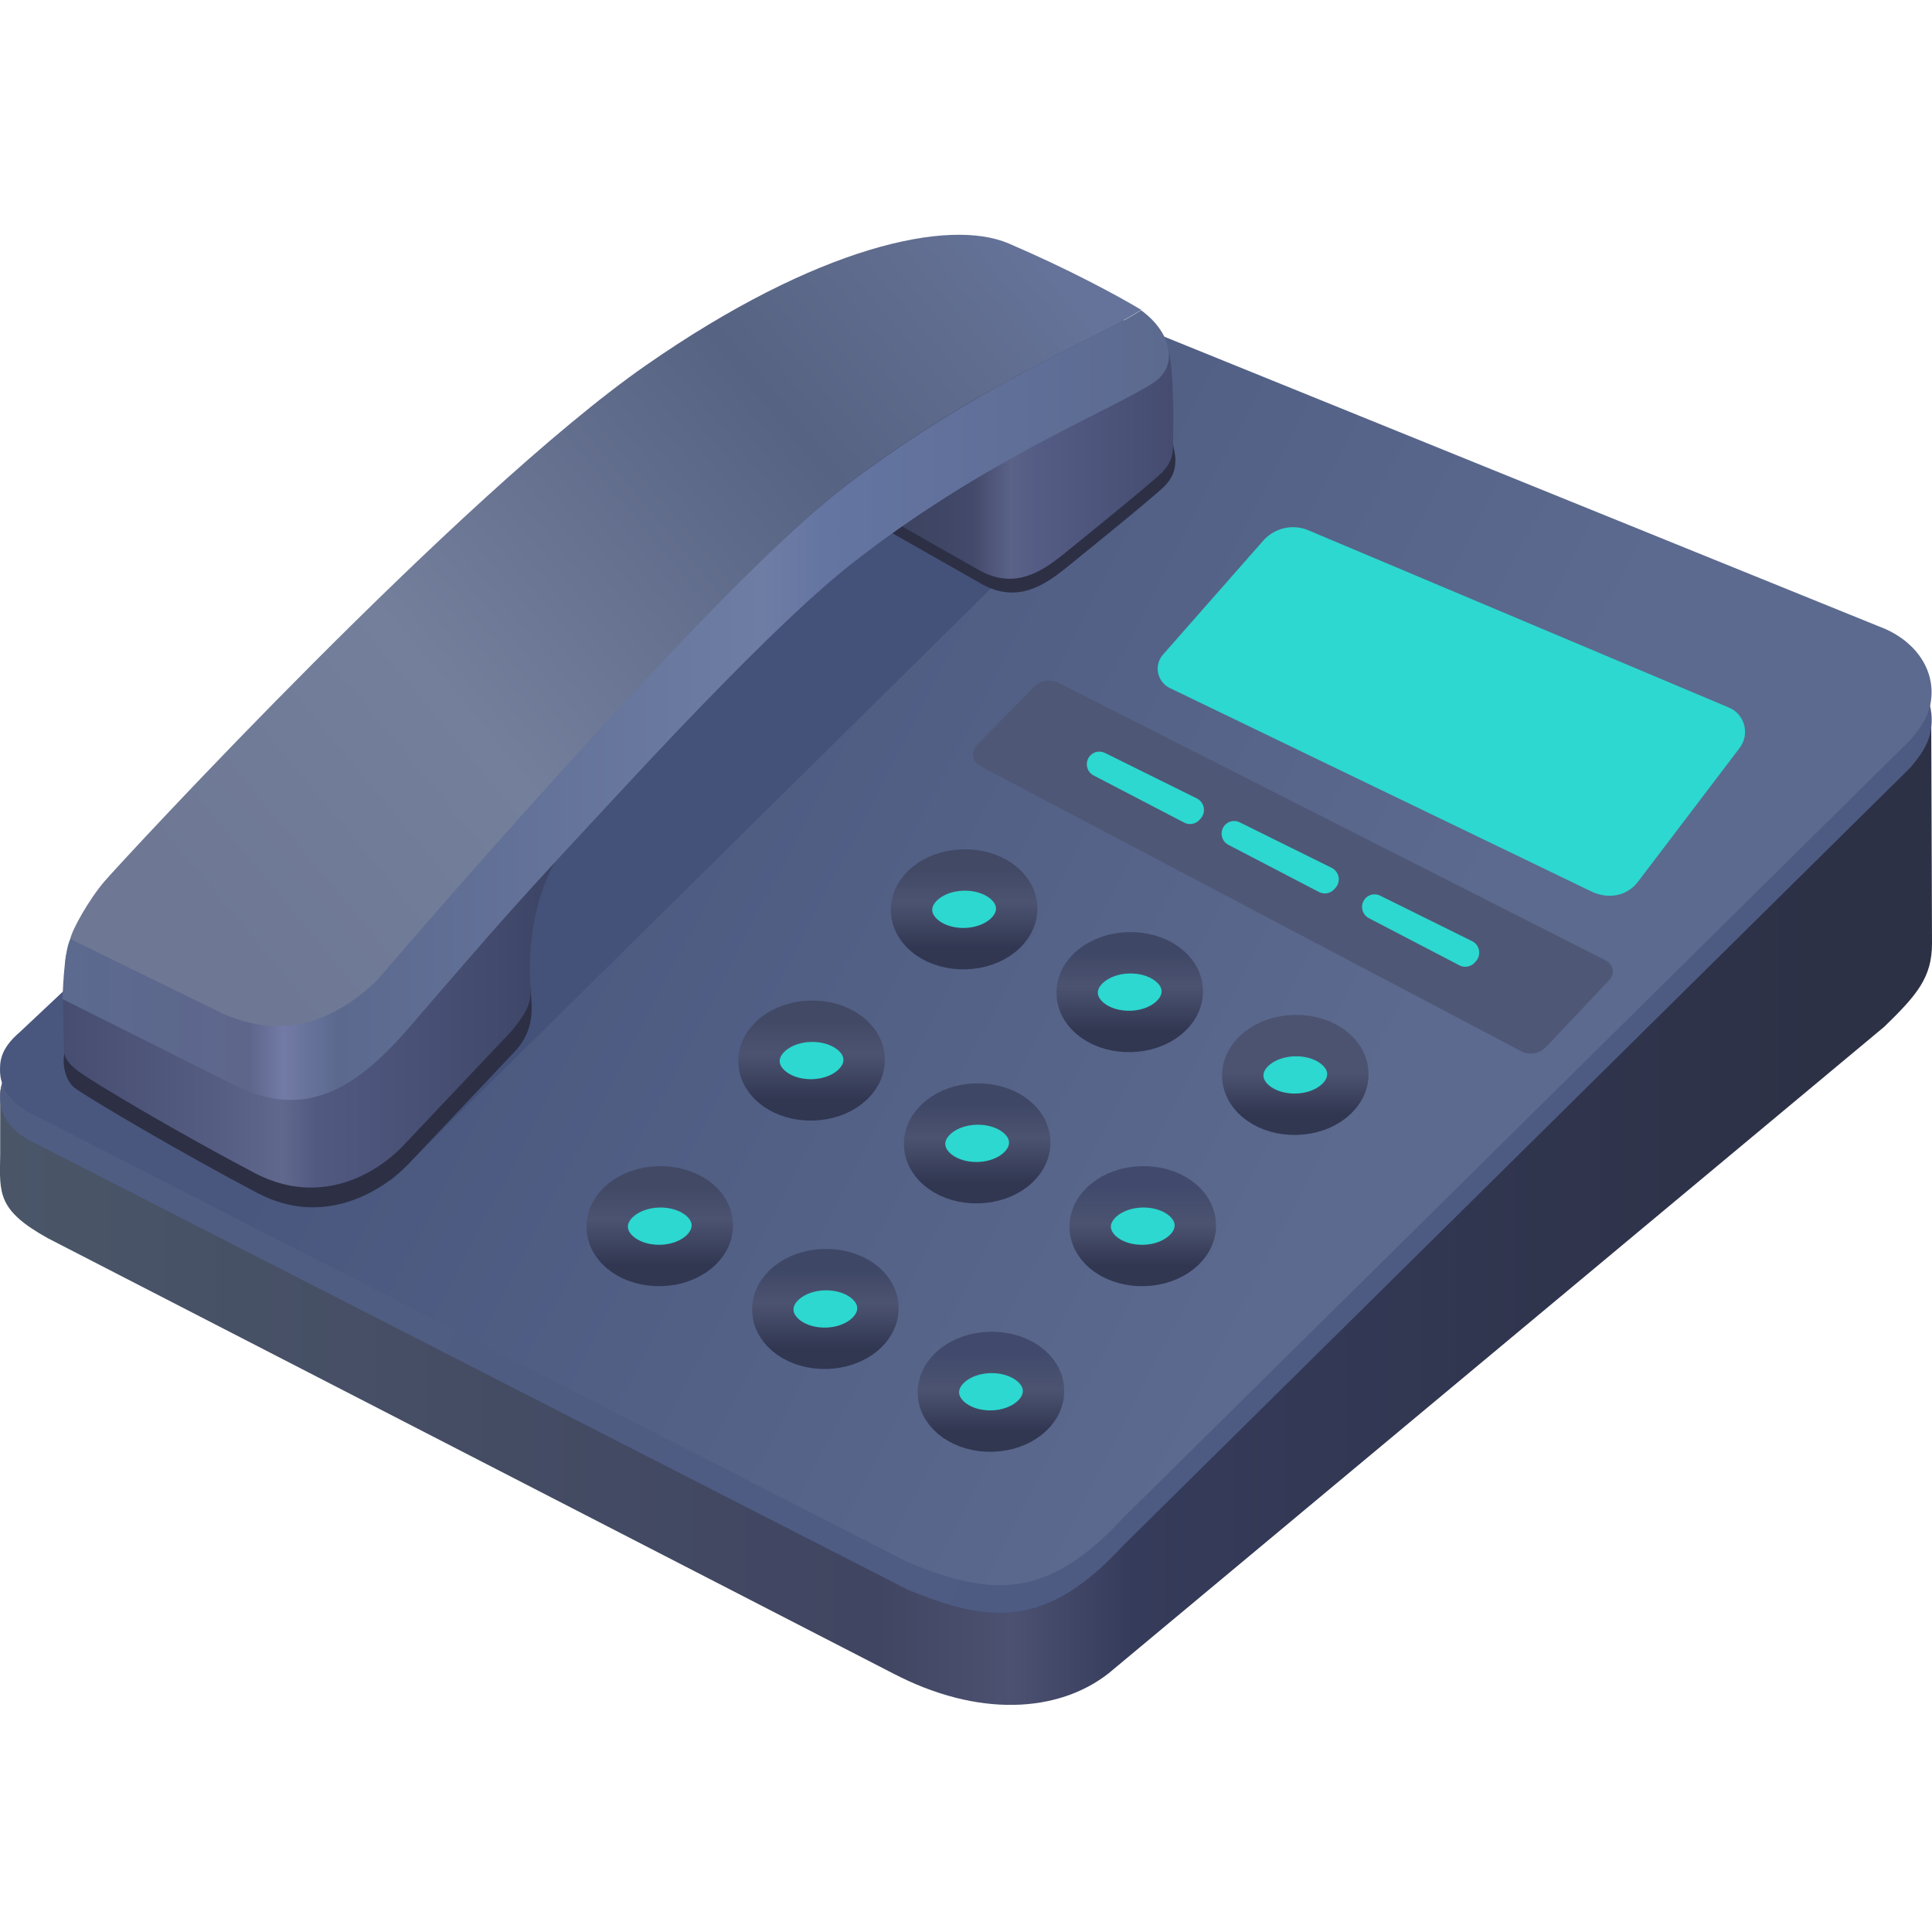 <svg width="140" height="140" viewBox="0 0 140 140" fill="none" xmlns="http://www.w3.org/2000/svg">
<g clip-path="url(#clip0)">
<path d="M140 68.37C140 70.822 138.918 72.096 136.548 74.397L80.329 121.26C76.671 124.123 70.877 124.479 64.712 121.26L64.205 121L3.466 89.726C-0.178 87.699 -0.041 86.507 0.014 83.699V79.288C0.041 78.288 0.603 77.589 1.109 77.096L73.877 112.699L110.233 79.096L139.781 51.795L139.945 52.247V52.562L140 68.37Z" fill="url(#paint0_linear)"/>
<path d="M139.959 52.562C139.945 52.726 139.918 52.89 139.89 53.055C139.699 53.986 139.164 54.753 138.438 55.616L81.37 112.014C75.794 118.055 71.726 117.616 65.822 115.219L2.219 82.671C0.877 81.973 0.096 80.986 0.014 79.74C0.014 79.726 0.014 79.726 0.014 79.726C-4.19905e-05 79.589 0.014 79.452 0.014 79.315C0.014 79.301 0.014 79.301 0.014 79.288C0.041 78.288 0.603 77.589 1.11 77.096C1.219 76.986 1.329 76.89 1.438 76.794L59.438 22.274C62.301 20.288 65.836 19.562 69.233 20.26L136.11 47.37C138.616 48.274 140.164 50.301 139.959 52.562Z" fill="url(#paint1_linear)"/>
<path d="M139.951 50.562C139.937 50.726 139.91 50.89 139.883 51.055C139.691 51.986 139.157 52.753 138.43 53.616L81.362 110.014C75.787 116.055 71.718 115.616 65.814 113.219L2.211 80.671C0.869 79.973 0.088 78.986 0.006 77.74C0.006 77.726 0.006 77.726 0.006 77.726C-0.008 77.589 0.006 77.452 0.006 77.315C0.006 77.301 0.006 77.301 0.006 77.288C0.033 76.288 0.595 75.589 1.102 75.096C1.211 74.986 1.321 74.89 1.431 74.794L59.431 20.274C62.294 18.288 65.828 17.562 69.225 18.26L136.102 45.37C138.609 46.274 140.157 48.301 139.951 50.562Z" fill="url(#paint2_linear)"/>
<path d="M28.301 85.603L6.972 76.315L66.876 19.397L80.589 33.973L28.301 85.603Z" fill="url(#paint3_linear)"/>
<path d="M39.493 62.082C36.52 66.192 38.411 70.562 38.452 71.657C38.493 72.753 38.863 74.343 37.479 76.014L29.671 84.274C27.739 86.329 23.466 88.973 18.685 86.466C13.383 83.685 6.534 79.657 5.411 78.836C4.603 78.233 4.329 76.466 4.972 75.644C5.424 75.055 5.671 75.247 6.383 74.288L5.151 70.753C5.233 70.315 5.356 69.836 5.507 69.356C5.849 68.329 7.287 67.206 8.027 66.192C13.712 64.52 29.082 61.219 38.904 59.069C38.959 59.055 39.014 59.041 39.068 59.027C43.233 58.123 39.863 61.589 39.493 62.082Z" fill="#2D3045"/>
<path d="M85.178 33.246C85.178 33.945 85.055 34.548 84.397 35.219C83.589 36.041 77.151 41.233 77.151 41.233C75.699 42.383 73.712 43.753 71.151 42.329L63.438 37.945C63.041 37.753 62.808 37.342 62.836 36.904L62.945 35.315L63.055 33.657C63.096 33.411 63.164 33.137 63.26 32.863C63.452 32.288 63.754 31.671 64.178 31.096C67.411 30.151 77.863 27.123 83.438 25.89C83.466 25.877 82 25.411 82.028 25.397C83.466 25.123 85.178 32.548 85.178 33.246Z" fill="#2D3045"/>
<path d="M41.041 61.164C38.068 65.274 38.397 70.274 38.438 71.356C38.479 72.452 38.452 73.041 37.068 74.712L29.26 82.972C27.329 85.027 23.233 87.507 18.452 85C13.151 82.219 6.794 78.465 5.685 77.63C4.877 77.027 4.575 76.561 4.63 75.794L4.562 72.37L4.753 69.438C4.835 69 4.959 68.52 5.109 68.041C5.452 67.013 6.89 65.89 7.63 64.876C13.315 63.205 28.685 59.904 38.507 57.753C38.562 57.739 38.616 57.726 38.671 57.712C42.822 56.822 41.397 60.671 41.041 61.164Z" fill="url(#paint4_linear)"/>
<path d="M85 32.246C85 32.945 84.877 33.547 84.219 34.219C83.411 35.041 76.972 40.232 76.972 40.232C75.52 41.383 73.534 42.753 70.972 41.328L63.26 36.945C62.863 36.753 62.63 36.342 62.657 35.904L62.767 34.315L62.877 32.657C62.918 32.41 62.986 32.136 63.082 31.862C63.274 31.287 63.575 30.671 64 30.095C67.233 29.15 77.685 26.123 83.26 24.89C83.287 24.876 83.822 24.123 83.863 24.123C85.287 23.835 85 31.547 85 32.246Z" fill="url(#paint5_linear)"/>
<path d="M83.534 27.767C80.411 29.781 70.972 33.493 61.438 41.069C57.794 43.973 52.288 49.534 46.863 55.315C46.836 55.356 46.794 55.384 46.767 55.425C46.315 55.918 45.849 56.397 45.397 56.891C37 65.918 37 65.945 29.603 74.507C25.767 78.945 22.123 81.137 17.096 78.685L4.534 72.397C4.534 72.397 4.603 69.069 5.082 68.069L16.397 71.754C19.342 73.781 23.384 74.644 26.589 71.534C26.589 71.534 33.055 64.069 40.63 55.795C47.055 48.767 54.274 41.164 59.014 37.069C59.52 36.63 60 36.233 60.438 35.877C69.972 28.301 79.411 24.589 82.534 22.575C82.589 22.548 82.63 22.507 82.685 22.48C84.808 24.014 85.534 26.48 83.534 27.767Z" fill="url(#paint6_linear)"/>
<path d="M82.698 22.452C82.657 22.48 82.603 22.521 82.548 22.548C79.424 24.562 69.986 28.274 60.452 35.849C60 36.206 59.534 36.603 59.027 37.041C54.274 41.165 47.123 48.767 40.808 55.74C33.493 63.822 27.315 71.041 27.315 71.041C24.109 74.137 20.356 75.329 16.123 73.439L5.096 68.041C5.205 67.397 6.438 65.192 7.561 63.877C8.877 62.343 33.438 35.781 46.794 26.48C59.274 17.795 68.781 15.795 73.096 17.644C77.411 19.493 80.986 21.425 82.698 22.452Z" fill="url(#paint7_linear)"/>
<path d="M126.055 54.206L118.698 63.891C117.918 64.919 116.603 65.179 115.383 64.631L84.726 49.837C83.849 49.371 83.616 48.234 84.246 47.467L91.466 39.261C92.274 38.275 93.63 37.932 94.808 38.425L125.288 51.275C126.438 51.754 126.822 53.206 126.055 54.206Z" fill="#2CD8CF"/>
<path d="M116.63 71L112.027 75.877C111.562 76.37 110.808 76.493 110.205 76.164L71 55.501C70.425 55.186 70.329 54.405 70.808 53.967L74.972 49.726C75.452 49.288 76.137 49.192 76.712 49.48L116.37 69.603C116.918 69.877 117.041 70.575 116.63 71Z" fill="#4F5776"/>
<path d="M87.027 59.287L86.931 59.397C86.658 59.712 86.192 59.808 85.822 59.616L79.247 56.192C78.699 55.904 78.589 55.178 79.014 54.739C79.288 54.452 79.712 54.383 80.069 54.561L86.74 57.863C87.274 58.137 87.411 58.835 87.027 59.287Z" fill="#2CD8CF"/>
<path d="M96.794 64.316L96.699 64.425C96.425 64.74 95.959 64.836 95.589 64.644L89.014 61.22C88.466 60.932 88.356 60.206 88.781 59.768C89.055 59.48 89.479 59.411 89.836 59.59L96.507 62.891C97.041 63.165 97.178 63.864 96.794 64.316Z" fill="#2CD8CF"/>
<path d="M106.972 69.63L106.877 69.739C106.603 70.055 106.137 70.15 105.767 69.959L99.192 66.534C98.644 66.246 98.534 65.52 98.959 65.082C99.233 64.794 99.657 64.726 100.014 64.904L106.685 68.205C107.219 68.479 107.356 69.178 106.972 69.63Z" fill="#2CD8CF"/>
<path d="M73.672 65.783C73.713 67.358 72.055 68.687 69.946 68.742C67.836 68.796 66.11 67.577 66.055 66.002C66.001 64.427 67.672 63.098 69.781 63.043C71.891 62.988 73.631 64.207 73.672 65.783Z" fill="#2CD8CF" stroke="url(#paint8_linear)" stroke-width="3" stroke-miterlimit="10"/>
<path d="M97.672 77.783C97.713 79.358 96.055 80.687 93.946 80.742C91.836 80.796 90.11 79.577 90.055 78.002C90.001 76.427 91.672 75.098 93.781 75.043C95.891 74.988 97.631 76.207 97.672 77.783Z" fill="#2CD8CF" stroke="url(#paint9_linear)" stroke-width="3" stroke-miterlimit="10"/>
<path d="M85.672 71.783C85.713 73.358 84.055 74.687 81.946 74.742C79.836 74.796 78.11 73.577 78.055 72.002C78.001 70.427 79.672 69.098 81.781 69.043C83.891 68.988 85.631 70.207 85.672 71.783Z" fill="#2CD8CF" stroke="url(#paint10_linear)" stroke-width="3" stroke-miterlimit="10"/>
<path d="M62.617 76.742C62.659 78.318 61.001 79.646 58.892 79.701C56.782 79.756 55.056 78.537 55.001 76.962C54.946 75.386 56.617 74.057 58.727 74.003C60.837 73.948 62.576 75.167 62.617 76.742Z" fill="#2CD8CF" stroke="url(#paint11_linear)" stroke-width="3" stroke-miterlimit="10"/>
<path d="M86.618 88.742C86.659 90.318 85.001 91.646 82.891 91.701C80.782 91.756 79.056 90.537 79.001 88.962C78.946 87.386 80.618 86.057 82.727 86.003C84.837 85.948 86.576 87.167 86.618 88.742Z" fill="#2CD8CF" stroke="url(#paint12_linear)" stroke-width="3" stroke-miterlimit="10"/>
<path d="M74.618 82.742C74.659 84.318 73.001 85.646 70.891 85.701C68.782 85.756 67.056 84.537 67.001 82.962C66.946 81.386 68.618 80.057 70.727 80.003C72.837 79.948 74.576 81.167 74.618 82.742Z" fill="#2CD8CF" stroke="url(#paint13_linear)" stroke-width="3" stroke-miterlimit="10"/>
<path d="M51.617 88.742C51.659 90.318 50.001 91.646 47.892 91.701C45.782 91.756 44.056 90.537 44.001 88.962C43.946 87.386 45.617 86.057 47.727 86.003C49.837 85.948 51.576 87.167 51.617 88.742Z" fill="#2CD8CF" stroke="url(#paint14_linear)" stroke-width="3" stroke-miterlimit="10"/>
<path d="M75.618 100.742C75.659 102.318 74.001 103.646 71.891 103.701C69.782 103.756 68.056 102.537 68.001 100.962C67.946 99.386 69.618 98.057 71.727 98.003C73.837 97.948 75.576 99.167 75.618 100.742Z" fill="#2CD8CF" stroke="url(#paint15_linear)" stroke-width="3" stroke-miterlimit="10"/>
<path d="M63.617 94.742C63.659 96.318 62.001 97.646 59.892 97.701C57.782 97.756 56.056 96.537 56.001 94.962C55.946 93.386 57.617 92.057 59.727 92.003C61.837 91.948 63.576 93.167 63.617 94.742Z" fill="#2CD8CF" stroke="url(#paint16_linear)" stroke-width="3" stroke-miterlimit="10"/>
</g>
<defs>
<linearGradient id="paint0_linear" x1="-1.5" y1="87.671" x2="131.958" y2="87.671" gradientUnits="userSpaceOnUse">
<stop stop-color="#4A5668"/>
<stop offset="0.488" stop-color="#404561"/>
<stop offset="0.561" stop-color="#4C5171"/>
<stop offset="0.626" stop-color="#353B5A"/>
<stop offset="0.995" stop-color="#2D3146"/>
</linearGradient>
<linearGradient id="paint1_linear" x1="37.998" y1="48.819" x2="100.49" y2="81.238" gradientUnits="userSpaceOnUse">
<stop stop-color="#505D82"/>
<stop offset="0.995" stop-color="#4D5B83"/>
</linearGradient>
<linearGradient id="paint2_linear" x1="37.99" y1="46.819" x2="100.482" y2="79.238" gradientUnits="userSpaceOnUse">
<stop stop-color="#49577E"/>
<stop offset="0.995" stop-color="#5C6A8F"/>
</linearGradient>
<linearGradient id="paint3_linear" x1="43.355" y1="26.354" x2="44.018" y2="71.553" gradientUnits="userSpaceOnUse">
<stop offset="0.995" stop-color="#44527A"/>
</linearGradient>
<linearGradient id="paint4_linear" x1="4.557" y1="71.827" x2="41.565" y2="71.827" gradientUnits="userSpaceOnUse">
<stop stop-color="#464D71"/>
<stop offset="0.304" stop-color="#565D82"/>
<stop offset="0.431" stop-color="#60688E"/>
<stop offset="0.498" stop-color="#515981"/>
<stop offset="1" stop-color="#3B4364"/>
</linearGradient>
<linearGradient id="paint5_linear" x1="62.653" y1="33.011" x2="85.022" y2="33.011" gradientUnits="userSpaceOnUse">
<stop stop-color="#3A405B"/>
<stop offset="0.349" stop-color="#42496A"/>
<stop offset="0.474" stop-color="#5B6288"/>
<stop offset="0.562" stop-color="#545C85"/>
<stop offset="0.995" stop-color="#454C70"/>
</linearGradient>
<linearGradient id="paint6_linear" x1="4.557" y1="51.074" x2="84.714" y2="51.074" gradientUnits="userSpaceOnUse">
<stop stop-color="#5C6A8F"/>
<stop offset="0.169" stop-color="#5E668C"/>
<stop offset="0.199" stop-color="#727BA5"/>
<stop offset="0.248" stop-color="#5B698F"/>
<stop offset="0.633" stop-color="#6E7DA4"/>
<stop offset="0.688" stop-color="#6475A2"/>
<stop offset="1" stop-color="#5C6A8F"/>
</linearGradient>
<linearGradient id="paint7_linear" x1="15.228" y1="66.827" x2="74.815" y2="17.128" gradientUnits="userSpaceOnUse">
<stop stop-color="#6E7894"/>
<stop offset="0.307" stop-color="#737F9B"/>
<stop offset="0.714" stop-color="#576383"/>
<stop offset="0.875" stop-color="#5F6C8D"/>
<stop offset="0.995" stop-color="#65739A"/>
</linearGradient>
<linearGradient id="paint8_linear" x1="69.863" y1="63.041" x2="69.863" y2="68.743" gradientUnits="userSpaceOnUse">
<stop stop-color="#424965"/>
<stop offset="0.411" stop-color="#4C5371"/>
<stop offset="1" stop-color="#313751"/>
</linearGradient>
<linearGradient id="paint9_linear" x1="93.863" y1="75.041" x2="93.863" y2="80.743" gradientUnits="userSpaceOnUse">
<stop offset="0.469" stop-color="#4C5371"/>
<stop offset="1" stop-color="#313751"/>
</linearGradient>
<linearGradient id="paint10_linear" x1="81.863" y1="69.041" x2="81.863" y2="74.743" gradientUnits="userSpaceOnUse">
<stop stop-color="#3F4766"/>
<stop offset="0.422" stop-color="#4C5371"/>
<stop offset="1" stop-color="#313751"/>
</linearGradient>
<linearGradient id="paint11_linear" x1="58.809" y1="74.001" x2="58.809" y2="79.703" gradientUnits="userSpaceOnUse">
<stop stop-color="#424965"/>
<stop offset="0.411" stop-color="#4C5371"/>
<stop offset="1" stop-color="#313751"/>
</linearGradient>
<linearGradient id="paint12_linear" x1="82.809" y1="86.001" x2="82.809" y2="91.703" gradientUnits="userSpaceOnUse">
<stop stop-color="#414A6C"/>
<stop offset="0.469" stop-color="#4C5371"/>
<stop offset="1" stop-color="#313751"/>
</linearGradient>
<linearGradient id="paint13_linear" x1="70.809" y1="80.001" x2="70.809" y2="85.703" gradientUnits="userSpaceOnUse">
<stop stop-color="#3F4766"/>
<stop offset="0.422" stop-color="#4C5371"/>
<stop offset="1" stop-color="#313751"/>
</linearGradient>
<linearGradient id="paint14_linear" x1="47.809" y1="86.001" x2="47.809" y2="91.703" gradientUnits="userSpaceOnUse">
<stop stop-color="#424965"/>
<stop offset="0.411" stop-color="#4C5371"/>
<stop offset="1" stop-color="#313751"/>
</linearGradient>
<linearGradient id="paint15_linear" x1="71.809" y1="98.001" x2="71.809" y2="103.703" gradientUnits="userSpaceOnUse">
<stop stop-color="#414A6C"/>
<stop offset="0.469" stop-color="#4C5371"/>
<stop offset="1" stop-color="#313751"/>
</linearGradient>
<linearGradient id="paint16_linear" x1="59.809" y1="92.001" x2="59.809" y2="97.703" gradientUnits="userSpaceOnUse">
<stop stop-color="#3F4766"/>
<stop offset="0.422" stop-color="#4C5371"/>
<stop offset="1" stop-color="#313751"/>
</linearGradient>
<clipPath id="clip0">
<rect y="17" width="140" height="106.548" fill="white"/>
</clipPath>
</defs>
</svg>
